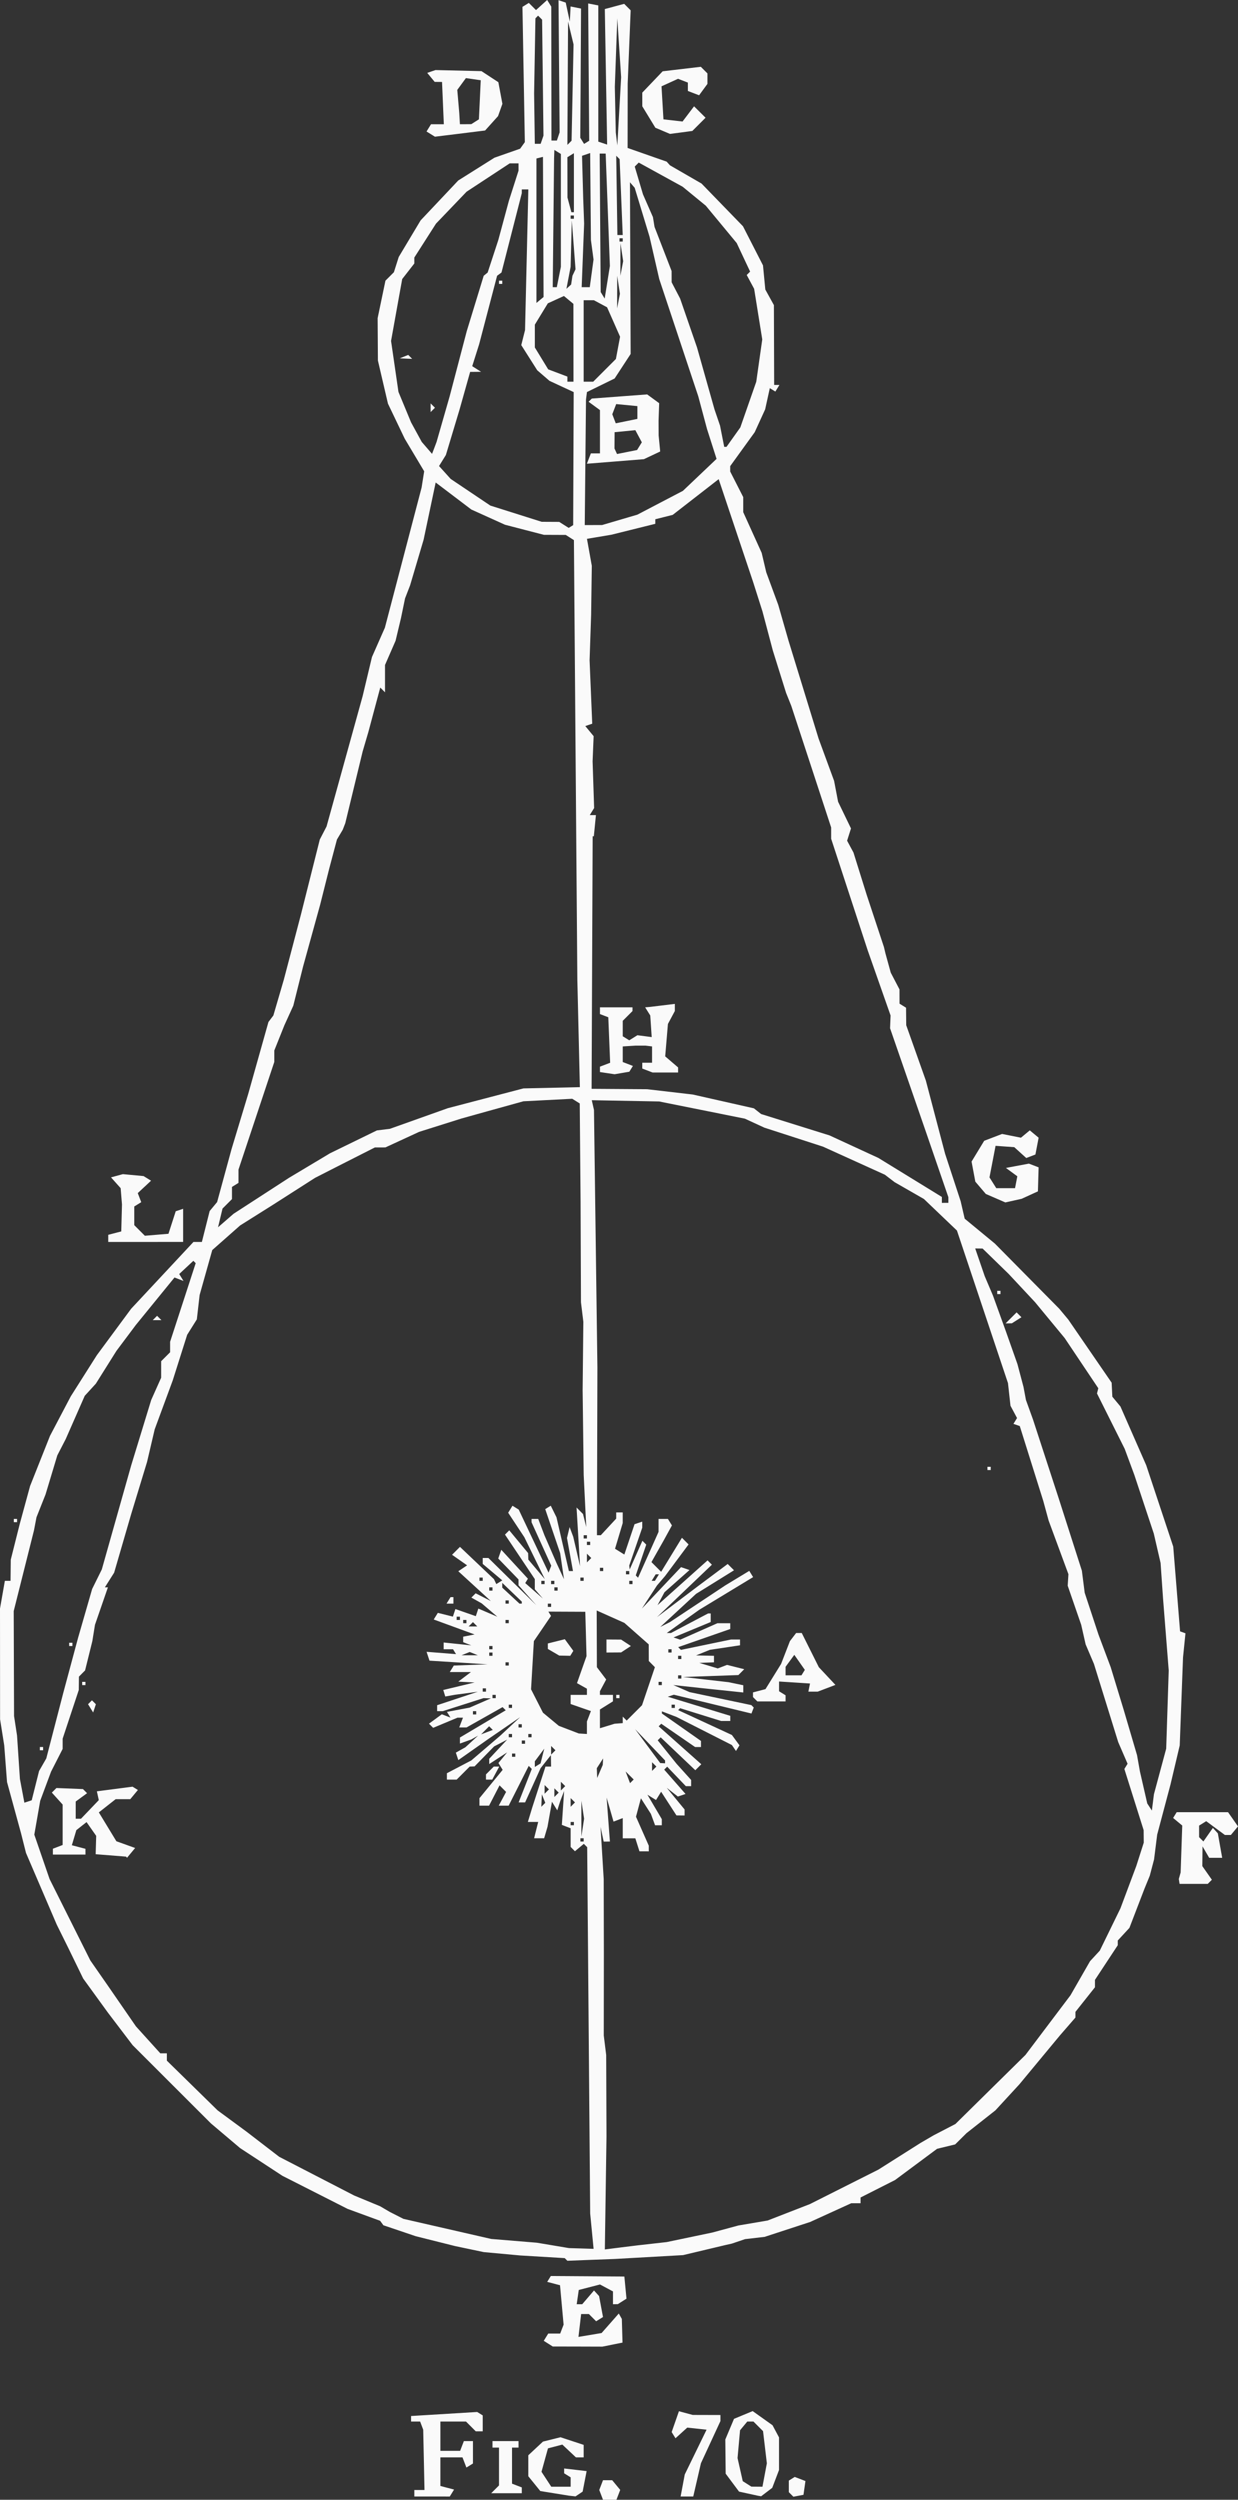 <?xml version="1.0" encoding="UTF-8" standalone="no"?>
<!-- Created with Inkscape (http://www.inkscape.org/) -->

<svg
   version="1.1"
   id="svg1"
   width="121.658"
   height="245.482"
   viewBox="0 0 121.658 245.482"
   xmlns="http://www.w3.org/2000/svg"
   xmlns:svg="http://www.w3.org/2000/svg">
  <rect x="0" y="0" width="121.658" height="245.482" fill="#333333" stroke="none"/>
  <defs
     id="defs1" />
  <g
     id="g1"
     transform="translate(-9.82,-6.981)">
    <g
       id="g2"
       transform="translate(1.577,-1.297)"
       style="fill:#fafafa;fill-opacity:1;stroke:none">
      <path
         style="fill:#fafafa;fill-opacity:1;stroke:none"
         d="m 68.16,253.76 h -0.66 l -0.184,-0.48 -0.184,-0.48 0.184,-0.48 0.184,-0.48 h 0.451 0.451 l 0.395,0.476 0.395,0.476 -0.186,0.484 -0.186,0.484 z m -17.459,-0.32 h -1.741 v -0.32 -0.32 h 0.499 0.499 l -0.063,-2.96 -0.063,-2.96 -0.151,-0.4 -0.151,-0.4 H 49.086 48.64 v -0.272 -0.272 l 3.248,-0.198 3.248,-0.198 0.272,0.168 0.272,0.168 v 0.781 0.781 h -0.343 -0.343 l -0.48,-0.48 -0.48,-0.48 h -1.257 -1.257 v 1.44 1.44 h 0.97 0.97 l 0.184,-0.48 0.184,-0.48 h 0.446 0.446 v 1.101 1.101 l -0.322,0.199 -0.322,0.199 -0.192,-0.5 L 53.692,249.6 h -1.086 -1.086 v 1.403 1.403 l 0.672,0.176 0.672,0.176 -0.211,0.342 -0.211,0.342 z m 13.779,-0.045 -0.32,-0.035 -1.411,-0.228 -1.411,-0.228 -0.589,-0.727 -0.589,-0.727 v -1.029 -1.029 l 0.72,-0.672 0.72,-0.672 0.863,-0.214 0.863,-0.214 1.137,0.375 1.137,0.375 v 0.615 0.615 h -0.379 -0.379 l -0.669,-0.629 -0.669,-0.629 -0.706,0.185 -0.706,0.185 -0.318,1.151 -0.318,1.151 0.48,0.733 0.48,0.733 h 0.953 0.953 v -0.461 -0.461 l -0.32,-0.198 -0.32,-0.198 v -0.237 -0.237 l 1.105,0.129 1.105,0.129 -0.196,1.007 -0.196,1.007 -0.35,0.235 -0.35,0.235 z m 11.269,0.045 h -0.621 l 0.203,-1.081 0.203,-1.081 1.072,-2.199 1.072,-2.199 -0.949,-0.103 -0.949,-0.102 -0.578,0.523 -0.578,0.523 -0.188,-0.304 -0.188,-0.304 0.357,-1.023 0.357,-1.023 0.679,0.182 0.679,0.182 1.36,0.004 1.36,0.004 v 0.298 0.298 l -0.958,2.07 -0.958,2.07 -0.377,1.632 -0.377,1.632 z m 7.131,-0.048 -0.16,-0.028 -0.926,-0.202 -0.926,-0.202 -0.657,-0.881 -0.657,-0.881 -0.017,-1.679 -0.017,-1.679 0.427,-1.013 0.427,-1.013 0.917,-0.38 0.917,-0.38 0.976,0.695 0.976,0.695 0.319,0.597 0.319,0.597 v 1.6 1.6 l -0.333,0.875 -0.333,0.875 -0.547,0.416 -0.547,0.416 z m -0.255,-0.917 0.545,0.005 0.216,-1.149 0.216,-1.149 -0.187,-1.58 -0.187,-1.58 -0.471,-0.471 -0.471,-0.471 h -0.304 -0.304 l -0.355,0.428 -0.355,0.428 -0.123,1.365 -0.123,1.365 0.256,1.134 0.256,1.134 0.423,0.268 0.423,0.268 z m 4.079,0.893 -0.496,0.094 -0.224,-0.224 -0.224,-0.224 v -0.568 -0.568 l 0.291,-0.18 0.291,-0.18 0.526,0.202 0.526,0.202 -0.097,0.676 -0.097,0.676 z M 58.016,253.12 h -1.504 l 0.384,-0.384 0.384,-0.384 v -1.856 -1.856 h -0.32 -0.32 V 248.32 248 h 1.28 1.28 v 0.32 0.32 h -0.32 -0.32 v 1.77 1.77 l 0.48,0.184 0.48,0.184 v 0.286 0.286 z m 6.984,-14.405 -2.44,-0.005 -0.441,-0.279 -0.441,-0.279 0.22,-0.356 0.22,-0.356 h 0.587 0.587 l 0.168,-0.437 0.168,-0.437 -0.176,-1.936 -0.176,-1.936 -0.63,-0.165 -0.63,-0.165 0.178,-0.288 0.178,-0.288 3.614,0.026 3.614,0.026 0.104,1.086 0.104,1.086 -0.424,0.269 -0.424,0.269 -0.24,0.005 -0.24,0.005 v -0.629 -0.629 l -0.637,-0.341 -0.637,-0.341 -1.043,0.269 -1.043,0.269 -0.102,0.701 -0.102,0.701 h 0.271 0.271 l 0.579,-0.676 0.579,-0.676 0.25,0.276 0.25,0.276 0.192,1.028 0.192,1.028 -0.337,0.209 -0.337,0.209 -0.356,-0.356 -0.356,-0.356 h -0.381 -0.381 l -0.131,1.123 -0.131,1.123 1.136,-0.19 1.136,-0.19 0.845,-0.958 0.845,-0.958 0.15,0.266 0.15,0.266 0.033,1.162 0.033,1.162 -0.989,0.198 -0.989,0.198 z m 1.319,-8.514 -2.321,0.09 -0.13,-0.13 -0.13,-0.13 -2.189,-0.131 -2.189,-0.131 -1.791,-0.165 -1.791,-0.165 -1.409,-0.296 -1.409,-0.296 -1.929,-0.483 -1.929,-0.483 -1.591,-0.538 -1.591,-0.538 -0.16,-0.219 -0.16,-0.219 -1.6,-0.586 -1.6,-0.586 -3.2,-1.622 -3.2,-1.622 -2.08,-1.362 -2.08,-1.362 -1.435,-1.213 -1.435,-1.213 -3.845,-3.84 -3.845,-3.84 -1.217,-1.6 -1.217,-1.6 -1.215,-1.674 -1.215,-1.674 -0.743,-1.526 -0.743,-1.526 -0.555,-1.12 -0.555,-1.12 -1.511,-3.52 -1.511,-3.52 -0.242,-0.96 -0.242,-0.96 -0.69,-2.522 -0.69,-2.522 -0.137,-1.798 -0.137,-1.798 -0.204,-1.28 -0.204,-1.28 -0.004,-5.44 -0.004,-5.44 0.239,-1.36 0.239,-1.36 h 0.279 0.279 l 0.011,-1.04 0.011,-1.04 0.443,-1.76 0.443,-1.76 0.506,-1.857 0.506,-1.857 0.979,-2.463 0.979,-2.463 1.02,-1.939 1.02,-1.939 1.28,-2.019 1.28,-2.019 1.687,-2.283 1.687,-2.283 3.062,-3.28 3.062,-3.28 h 0.413 0.413 l 0.382,-1.516 0.382,-1.516 0.367,-0.442 0.367,-0.442 0.709,-2.602 0.709,-2.602 0.822,-2.72 0.822,-2.72 0.991,-3.52 0.991,-3.52 0.242,-0.32 0.242,-0.32 0.514,-1.76 0.514,-1.76 0.841,-3.2 0.841,-3.2 0.926,-3.68 0.926,-3.68 0.332,-0.64 0.332,-0.64 1.773,-6.4 1.773,-6.4 0.458,-1.92 0.458,-1.92 0.635,-1.44 0.635,-1.44 1.804,-6.88 1.804,-6.88 0.127,-0.8 0.127,-0.8 -0.956,-1.6 -0.956,-1.6 -0.824,-1.721 -0.824,-1.721 -0.494,-2.119 -0.494,-2.119 -0.013,-2.08 -0.013,-2.08 0.384,-1.84 0.384,-1.84 0.415,-0.415 0.415,-0.415 0.237,-0.748 0.237,-0.748 1.076,-1.797 1.076,-1.797 1.849,-1.959 1.849,-1.959 1.78,-1.119 1.78,-1.119 1.26,-0.441 1.26,-0.441 0.232,-0.322 0.232,-0.322 -0.117,-6.643 -0.117,-6.643 0.313,-0.194 0.313,-0.194 0.352,0.352 0.352,0.352 0.549,-0.496 0.549,-0.496 0.202,0.327 0.202,0.327 0.008,6.574 0.008,6.574 h 0.267 0.267 l 0.135,-0.4 0.135,-0.4 -0.054,-6.491 -0.054,-6.491 0.353,0.118 0.353,0.118 0.202,0.934 0.202,0.934 0.038,-0.743 0.038,-0.743 0.513,0.103 0.513,0.103 -0.022,4 -0.022,4 -0.016,2.343 -0.016,2.343 0.187,0.302 0.187,0.302 0.252,-0.155 0.252,-0.155 -0.05,-6.741 -0.05,-6.741 0.497,0.096 0.497,0.096 v 6.688 6.688 l 0.434,0.145 0.434,0.145 -0.114,-6.655 -0.114,-6.655 0.952,-0.255 0.952,-0.255 0.318,0.318 0.318,0.318 -0.146,3.594 -0.146,3.594 -0.004,3.164 -0.004,3.164 1.92,0.672 1.92,0.672 0.16,0.179 0.16,0.179 1.553,0.897 1.553,0.897 2.036,2.097 2.036,2.097 0.983,1.92 0.983,1.92 0.114,1.187 0.114,1.187 0.422,0.764 0.422,0.764 0.013,3.92 0.013,3.92 0.259,6.5e-5 0.259,6.6e-5 -0.201,0.325 -0.201,0.325 -0.272,-0.168 -0.272,-0.168 -0.229,1.042 -0.229,1.042 -0.513,1.121 -0.513,1.121 -1.204,1.666 -1.204,1.666 v 0.266 0.266 l 0.64,1.255 0.64,1.255 v 0.739 0.739 l 0.907,2.001 0.907,2.001 0.224,0.952 0.224,0.952 0.59,1.6 0.59,1.6 0.505,1.76 0.505,1.76 1.475,4.8 1.475,4.8 0.764,2.08 0.764,2.08 0.196,1.026 0.196,1.026 0.634,1.311 0.634,1.311 -0.191,0.602 -0.191,0.602 0.312,0.58 L 92.114,92 l 0.65,2.08 0.65,2.08 0.847,2.56 0.847,2.56 0.076,0.32 0.076,0.32 0.259,0.939 0.259,0.939 0.429,0.821 0.429,0.821 0.002,0.701 0.002,0.701 0.32,0.198 0.32,0.198 0.009,0.861 0.009,0.861 0.965,2.72 0.965,2.72 0.945,3.59 0.945,3.59 0.764,2.33 0.764,2.33 0.198,0.858 0.198,0.858 1.483,1.222 1.483,1.222 3.164,3.2 3.164,3.2 0.443,0.531 0.443,0.531 2.131,3.1 2.131,3.1 0.034,0.689 0.034,0.689 0.398,0.48 0.398,0.48 1.267,2.884 1.267,2.884 1.327,3.996 1.327,3.996 0.336,4.16 0.336,4.16 0.265,0.096 0.265,0.096 -0.12,1.184 -0.12,1.184 -0.162,4.32 -0.162,4.32 -0.454,1.92 -0.454,1.92 -0.654,2.461 -0.654,2.461 -0.153,1.219 -0.153,1.219 -0.211,0.8 -0.211,0.8 -0.262,0.64 -0.262,0.64 -0.738,1.92 -0.738,1.92 -0.573,0.62 -0.573,0.62 v 0.232 0.232 l -1.12,1.701 -1.12,1.701 v 0.363 0.363 l -0.96,1.208 -0.96,1.208 v 0.279 0.279 l -0.762,0.877 -0.762,0.877 -1.991,2.4 -1.991,2.4 -1.179,1.28 -1.179,1.28 -1.421,1.12 -1.421,1.12 -0.557,0.552 -0.557,0.552 -0.888,0.215 -0.888,0.215 -2.064,1.533 -2.064,1.533 -1.696,0.858 -1.696,0.858 v 0.282 0.282 h -0.458 -0.458 l -2.022,0.921 -2.022,0.921 -2.233,0.73 -2.233,0.73 -0.963,0.112 -0.963,0.112 -0.644,0.218 -0.644,0.218 -0.32,0.072 -0.32,0.072 -2.08,0.494 -2.08,0.494 -3.36,0.189 -3.36,0.189 z m -0.951,-1.119 1.208,0.038 -0.168,-1.733 -0.168,-1.733 -0.147,-17.988 -0.147,-17.988 -0.165,-0.165 -0.165,-0.165 -0.437,0.363 -0.437,0.363 -0.211,-0.211 -0.211,-0.211 v -0.917 -0.917 l -0.432,-0.166 -0.432,-0.166 0.112,-1.664 0.112,-1.664 -0.185,0.48 -0.185,0.48 -0.152,0.471 -0.152,0.471 -0.261,-0.423 -0.261,-0.423 -0.219,1.232 -0.219,1.232 -0.165,0.56 -0.165,0.56 h -0.493 -0.493 l 0.201,-0.8 0.201,-0.8 h -0.508 -0.508 l 0.219,-0.72 0.219,-0.72 0.647,-2 0.647,-2 h 0.275 0.275 l -0.01,-0.56 -0.01,-0.56 -0.506,0.64 -0.506,0.64 -0.76,1.68 -0.76,1.68 H 59.529 59.209 l 0.647,-1.642 0.647,-1.642 -0.151,-0.151 -0.151,-0.151 -0.986,1.952 -0.986,1.952 h -0.487 -0.487 l 0.361,-0.674 0.361,-0.674 -0.322,-0.322 -0.322,-0.322 -0.515,0.997 -0.515,0.997 h -0.472 -0.472 v -0.367 -0.367 l 1.14,-1.391 1.14,-1.391 -0.208,-0.336 -0.208,-0.336 0.428,-0.522 0.428,-0.522 -0.88,0.573 -0.88,0.573 v -0.259 -0.259 l 0.88,-0.939 0.88,-0.939 -0.64,0.332 -0.64,0.332 -0.96,0.981 -0.96,0.981 -0.24,0.009 -0.24,0.009 -0.64,0.64 -0.64,0.64 h -0.48 -0.48 v -0.314 -0.313 l 1.2,-0.628 1.2,-0.628 1.426,-1.219 1.426,-1.219 0.974,-0.907 0.974,-0.907 -1.555,1.067 -1.555,1.067 -1.484,1.043 -1.484,1.043 -0.122,-0.367 -0.122,-0.367 0.47,-0.263 0.47,-0.263 0.626,-0.573 0.626,-0.573 -0.335,0.19 -0.335,0.19 -0.56,0.2 -0.56,0.2 v -0.296 -0.296 l 2.251,-1.337 2.251,-1.337 -0.156,-0.156 -0.156,-0.156 -1.77,0.999 -1.77,0.999 h -0.359 -0.359 l 0.184,-0.48 0.184,-0.48 h -0.271 -0.271 l -1.194,0.499 -1.194,0.499 -0.205,-0.205 -0.205,-0.205 0.63,-0.461 0.63,-0.461 0.426,0.163 0.426,0.163 -0.174,-0.281 -0.174,-0.281 1.113,-0.209 1.113,-0.209 1.044,-0.454 1.044,-0.454 -0.358,-0.013 -0.358,-0.013 -2.003,0.64 -2.003,0.64 h -0.278 -0.278 v -0.292 -0.292 l 2,-0.662 2,-0.662 -1.12,0.149 -1.12,0.149 -0.48,0.086 -0.48,0.086 -0.099,-0.32 -0.099,-0.32 1.539,-0.369 1.539,-0.369 -0.8,-0.041 -0.8,-0.041 0.621,-0.47 0.621,-0.47 h -1.04 -1.04 l 0.198,-0.32 0.198,-0.32 1.661,-0.06 1.661,-0.06 -2.855,-0.18 -2.855,-0.18 -0.144,-0.435 -0.144,-0.435 1.448,0.115 1.448,0.115 -0.148,-0.24 -0.148,-0.24 h -0.461 -0.461 v -0.332 -0.332 l 1.36,0.142 1.36,0.142 -0.4,-0.157 -0.4,-0.157 v -0.27 -0.27 l 0.56,-0.11 0.56,-0.11 -2.007,-0.734 -2.007,-0.734 0.202,-0.326 0.202,-0.326 0.739,0.185 0.739,0.185 0.124,-0.372 0.124,-0.372 1.003,0.35 1.003,0.35 0.124,-0.373 0.124,-0.373 0.935,0.401 0.935,0.401 -0.771,-0.658 -0.771,-0.658 -0.506,-0.283 -0.506,-0.283 0.21,-0.21 0.21,-0.21 0.747,0.381 0.747,0.381 -1.6,-1.464 -1.6,-1.464 0.433,-0.29 0.433,-0.29 -0.74,-0.518 -0.74,-0.518 0.389,-0.389 0.389,-0.389 1.671,1.586 1.671,1.586 0.114,0.242 0.114,0.242 0.294,-0.182 0.294,-0.182 -0.961,-0.809 -0.961,-0.809 v -0.292 -0.292 h 0.278 0.278 l 2.356,2.32 2.356,2.32 -0.875,-0.978 -0.875,-0.978 v -0.287 -0.287 l -0.996,-1.028 -0.996,-1.028 0.149,-0.428 0.149,-0.428 1.309,1.42 1.309,1.42 -0.132,0.214 -0.132,0.214 0.87,0.762 0.87,0.762 -0.4,-0.459 -0.4,-0.459 v -0.499 -0.499 l -1.465,-2.184 -1.465,-2.184 0.21,-0.21 0.21,-0.21 0.927,1.118 0.927,1.118 0.01,0.32 0.01,0.32 0.811,0.96 0.811,0.96 -1.006,-2.058 -1.006,-2.058 -0.796,-1.203 -0.796,-1.203 0.212,-0.344 0.212,-0.344 0.307,0.19 0.307,0.19 1.466,3.096 1.466,3.096 0.132,-0.341 0.132,-0.341 -0.967,-2.132 -0.967,-2.132 V 157.607 157.44 h 0.328 0.328 l 0.305,0.801 0.305,0.801 0.591,1.359 0.591,1.359 0.37,0.8 0.37,0.8 -0.188,-1.28 -0.188,-1.28 -0.734,-2.161 -0.734,-2.161 0.272,-0.168 0.272,-0.168 0.281,0.569 0.281,0.569 0.61,2.64 0.61,2.64 h 0.201 0.201 l -0.295,-1.624 -0.295,-1.624 0.129,-0.536 0.129,-0.536 0.179,0.48 0.179,0.48 0.335,1.44 0.335,1.44 -0.173,-2.88 -0.173,-2.88 0.318,0.32 0.318,0.32 0.159,0.64 0.159,0.64 -0.126,-2.56 -0.126,-2.56 -0.052,-4.16 -0.052,-4.16 0.035,-3.36 0.035,-3.36 -0.117,-0.96 -0.117,-0.96 -0.019,-4.96 -0.019,-4.96 -0.041,-4.8 -0.041,-4.8 -0.369,-0.23 -0.369,-0.23 -2.4,0.124 -2.4,0.124 -1.76,0.488 -1.76,0.488 -1.28,0.357 -1.28,0.357 -2.08,0.655 -2.08,0.655 -1.66,0.765 -1.66,0.765 H 45.602 45.084 l -1.822,0.924 -1.822,0.924 -1.12,0.571 -1.12,0.571 -2.08,1.33 -2.08,1.33 -1.6,1.006 -1.6,1.006 -1.369,1.209 -1.369,1.209 -0.621,2.207 -0.621,2.207 -0.137,1.196 -0.137,1.196 -0.475,0.757 -0.475,0.757 -0.709,2.24 -0.709,2.24 -0.886,2.4 -0.886,2.4 -0.375,1.6 -0.375,1.6 -0.78,2.56 -0.78,2.56 -0.838,2.88 -0.838,2.88 -0.456,0.72 -0.456,0.72 h 0.15 0.15 l -0.636,1.84 -0.636,1.84 -0.129,0.8 -0.129,0.8 -0.357,1.44 -0.357,1.44 -0.302,0.304 L 16,172.928 l -0.008,0.656 -0.008,0.656 -0.792,2.389 -0.792,2.389 v 0.504 0.504 l -0.57,1.117 -0.57,1.117 -0.533,1.43 -0.533,1.43 -0.29,1.662 -0.29,1.662 0.75,2.178 0.75,2.178 2.003,4 2.003,4 0.891,1.28 0.891,1.28 1.349,1.955 1.349,1.955 1.199,1.325 1.199,1.325 h 0.321 0.321 v 0.359 0.359 l 2.493,2.441 2.493,2.441 1.427,1.05 1.427,1.05 1.6,1.23 1.6,1.23 3.68,1.899 3.68,1.899 1.28,0.53 1.28,0.53 0.48,0.281 0.48,0.281 0.663,0.337 0.663,0.337 4.314,0.987 4.314,0.987 2.246,0.185 2.246,0.185 1.576,0.264 1.576,0.264 z m -44.687,-38.42 -0.041,-0.058 -1.498,-0.119 -1.498,-0.119 0.026,-0.901 0.026,-0.901 -0.474,-0.676 -0.474,-0.676 -0.501,0.395 -0.501,0.395 -0.221,0.742 -0.221,0.742 0.669,0.175 0.669,0.175 v 0.283 V 190.4 H 15.04 13.44 v -0.286 -0.286 l 0.48,-0.184 0.48,-0.184 v -1.985 -1.985 l -0.531,-0.587 -0.531,-0.587 0.225,-0.225 0.225,-0.225 1.304,0.052 1.304,0.052 0.202,0.202 0.202,0.202 -0.559,0.409 -0.559,0.409 v 0.845 0.845 h 0.26 0.26 l 0.875,-0.914 0.875,-0.914 -0.095,-0.432 -0.095,-0.432 1.753,-0.228 1.753,-0.228 0.263,0.162 0.263,0.162 -0.375,0.452 -0.375,0.452 H 20.324 19.606 l -0.825,0.649 -0.825,0.649 0.862,1.417 0.862,1.417 0.921,0.331 0.921,0.331 -0.4,0.482 -0.4,0.482 z M 56.309,183.04 h -0.309 v -0.256 -0.256 l 0.384,-0.384 0.384,-0.384 h 0.267 0.267 l -0.343,0.64 -0.343,0.64 z m -38.777,-6.996 -0.135,0.404 -0.251,-0.406 -0.251,-0.406 0.192,-0.192 0.192,-0.192 0.193,0.193 0.193,0.193 z M 16.48,173.76 H 16.32 v -0.16 -0.16 h 0.16 0.16 v 0.16 0.16 z m 35.981,-8 h -0.339 l 0.198,-0.32 0.198,-0.32 h 0.141 0.141 v 0.32 0.32 z m 16.819,63.216 1.6,-0.197 1.44,-0.162 1.44,-0.162 2.24,-0.468 2.24,-0.468 1.28,-0.346 1.28,-0.346 1.44,-0.245 1.44,-0.245 2.08,-0.808 2.08,-0.808 3.36,-1.69 3.36,-1.69 2.072,-1.311 2.072,-1.311 0.648,-0.377 0.648,-0.377 1.065,-0.552 1.065,-0.552 3.442,-3.391 3.442,-3.391 2.213,-2.931 2.213,-2.931 0.96,-1.671 0.96,-1.671 0.48,-0.52 0.48,-0.52 1.015,-2.078 1.015,-2.078 0.779,-2.08 0.779,-2.08 0.366,-1.143 0.366,-1.143 -0.006,-0.617 -0.006,-0.617 -0.947,-3.002 -0.947,-3.002 0.158,-0.256 0.158,-0.256 -0.46,-1.062 -0.46,-1.062 -1.192,-3.84 -1.192,-3.84 -0.409,-0.96 -0.409,-0.96 -0.217,-0.96 -0.217,-0.96 -0.664,-1.92 -0.664,-1.92 0.036,-0.565 0.036,-0.565 -0.973,-2.635 -0.973,-2.635 -0.262,-0.96 -0.262,-0.96 -1.156,-3.68 -1.156,-3.68 -0.311,-0.107 -0.311,-0.107 0.177,-0.286 0.177,-0.286 -0.322,-0.602 -0.322,-0.602 -0.123,-1.113 -0.123,-1.113 -2.508,-7.491 -2.508,-7.491 -1.622,-1.549 -1.622,-1.549 -1.44,-0.826 -1.44,-0.826 -0.48,-0.367 -0.48,-0.367 -3.04,-1.378 -3.04,-1.378 -2.88,-0.932 -2.88,-0.932 -0.96,-0.442 -0.96,-0.442 -4.208,-0.844 -4.208,-0.844 -3.312,-0.062 -3.312,-0.062 0.108,0.48 0.108,0.48 0.168,12.64 0.168,12.64 -0.022,8.24 -0.022,8.24 h 0.189 0.189 l 0.757,-0.816 0.757,-0.816 V 157.104 156.8 h 0.32 0.32 v 0.523 0.523 l -0.378,1.262 -0.378,1.262 0.458,0.284 0.458,0.284 0.501,-1.49 0.501,-1.49 0.379,-0.126 0.379,-0.126 v 0.297 0.297 l -0.64,1.86 -0.64,1.86 0.023,0.19 0.023,0.19 0.624,-1.407 0.624,-1.407 0.189,0.189 0.189,0.189 -0.515,1.512 -0.515,1.512 0.113,0.113 0.113,0.113 1.006,-2.25 1.006,-2.25 V 158.077 157.44 h 0.461 0.461 l 0.197,0.319 0.197,0.319 -0.418,0.761 -0.418,0.761 -0.589,1.04 -0.589,1.04 0.477,0.477 0.477,0.477 0.512,-0.837 0.512,-0.837 0.51,-0.834 0.51,-0.834 0.326,0.326 0.326,0.326 -1.151,1.548 -1.151,1.548 -0.402,0.469 -0.402,0.469 -0.739,1.131 -0.739,1.131 1.922,-2.032 1.922,-2.032 0.415,0.142 0.415,0.142 -1.229,1.09 -1.229,1.09 -0.342,0.635 -0.342,0.635 2.459,-2.2 2.459,-2.2 0.213,0.213 0.213,0.213 -2.7,2.576 -2.7,2.576 2.043,-1.543 2.043,-1.543 1.433,-1.069 1.433,-1.069 0.31,0.31 0.31,0.31 -1.865,1.157 -1.865,1.157 -1.76,1.628 -1.76,1.628 0.48,-0.243 0.48,-0.243 2.72,-1.802 2.72,-1.802 1.175,-0.711 1.175,-0.711 0.189,0.306 0.189,0.306 -2.644,1.602 -2.644,1.602 -1.599,1.142 -1.599,1.142 h 0.206 0.206 l 1.825,-0.96 1.825,-0.96 h 0.128 0.128 v 0.421 0.421 l -1.826,0.757 -1.826,0.757 0.329,0.11 0.329,0.11 1.826,-0.808 1.826,-0.808 h 0.631 0.631 v 0.284 0.284 l -2.558,0.891 -2.558,0.891 0.134,0.134 0.134,0.134 2.459,-0.509 2.459,-0.509 h 0.446 0.446 v 0.284 0.284 l -1.482,0.222 -1.482,0.222 -0.678,0.274 -0.678,0.274 0.88,0.02 0.88,0.02 v 0.32 0.32 l -0.72,0.028 -0.72,0.028 0.907,0.272 0.907,0.272 0.454,-0.174 0.454,-0.174 0.846,0.212 0.846,0.212 -0.288,0.288 -0.288,0.288 -2.718,0.094 -2.718,0.094 2.24,0.256 2.24,0.256 0.72,0.15 0.72,0.15 v 0.355 0.355 l -2,-0.21 -2,-0.21 -1.44,-0.156 -1.44,-0.156 0.8,0.348 0.8,0.348 3.034,0.637 3.034,0.638 0.119,0.119 0.119,0.119 -0.113,0.294 -0.113,0.294 -3.813,-0.923 -3.813,-0.923 -0.298,0.099 -0.298,0.099 3.071,0.938 3.071,0.938 v 0.252 0.252 h -0.451 -0.451 l -2.015,-0.627 -2.015,-0.627 -0.095,0.095 -0.095,0.095 2.641,1.221 2.641,1.221 0.372,0.507 0.372,0.507 -0.172,0.278 -0.172,0.278 -0.2,-0.291 -0.2,-0.291 -2.72,-1.38 -2.72,-1.38 -0.72,-0.275 -0.72,-0.275 v 0.106 0.106 l 1.92,1.347 1.92,1.347 v 0.3 0.3 H 76.836 76.552 l -1.664,-1.145 -1.664,-1.145 -0.127,0.127 -0.127,0.127 2.095,1.862 2.095,1.862 -0.294,0.294 -0.294,0.294 -1.702,-1.615 -1.702,-1.615 -0.146,0.146 -0.146,0.146 0.922,1.147 0.922,1.147 0.72,0.799 0.72,0.799 v 0.305 0.305 h -0.26 -0.26 l -0.917,-0.957 -0.917,-0.957 -0.146,0.146 -0.146,0.146 1.049,1.195 1.049,1.195 -0.378,0.126 -0.378,0.126 -0.546,-0.43 -0.546,-0.43 0.877,1.065 0.877,1.065 v 0.295 0.295 l -0.4,-0.004 -0.4,-0.004 -0.753,-1.162 -0.753,-1.162 -0.251,0.407 -0.251,0.407 -0.423,-0.261 -0.423,-0.261 0.707,1.199 0.707,1.199 v 0.302 0.302 h -0.33 -0.33 l -0.206,-0.56 -0.206,-0.56 -0.49,-0.765 -0.49,-0.765 -0.242,0.905 -0.242,0.905 0.628,1.421 0.628,1.421 v 0.279 0.279 H 71.542 71.083 l -0.203,-0.64 -0.203,-0.64 h -0.618 -0.618 v -0.994 -0.994 l -0.453,0.174 -0.453,0.174 -0.34,-1.18 -0.34,-1.18 0.162,2.16 0.162,2.16 H 67.871 67.565 l -0.153,-0.72 -0.153,-0.72 0.155,2.56 0.155,2.56 0.008,3.68 0.008,3.68 -0.005,4 -0.005,4 0.119,0.96 0.119,0.96 0.015,4 0.015,4 -0.081,5.547 -0.081,5.547 z M 84.053,175.36 h -1.387 l -0.213,-0.213 -0.213,-0.213 v -0.229 -0.229 l 0.613,-0.16 0.613,-0.16 0.767,-1.237 0.767,-1.237 0.434,-1.12 0.434,-1.12 0.306,-0.4 0.306,-0.4 h 0.275 0.275 l 0.84,1.68 0.84,1.68 0.815,0.869 0.815,0.869 -0.87,0.331 -0.87,0.331 h -0.459 -0.459 l 0.08,-0.4 0.08,-0.4 -1.52,-0.098 -1.52,-0.098 v 0.479 0.479 l 0.32,0.198 0.32,0.198 v 0.301 0.301 z m 2.168,-2.56 h 0.781 l 0.166,-0.268 0.166,-0.268 -0.517,-0.738 -0.517,-0.738 -0.429,0.587 -0.429,0.587 V 172.381 172.8 Z M 105.44,152.64 h -0.16 v -0.16 -0.16 h 0.16 0.16 v 0.16 0.16 z m -40,36.48 h 0.16 v -0.16 -0.16 h -0.16 -0.16 v 0.16 0.16 z m 0.069,-1.36 0.133,-0.88 -0.133,-0.88 -0.133,-0.88 v 1.76 1.76 z m -1.029,-0.24 h 0.16 v -0.16 -0.16 h -0.16 -0.16 v 0.16 0.16 z m 57.059,-2.24 0.1,-0.8 0.603,-2.24 0.603,-2.24 0.124,-3.84 0.124,-3.84 -0.278,-3.52 -0.278,-3.52 -0.122,-1.76 -0.122,-1.76 -0.333,-1.44 -0.333,-1.44 -0.956,-2.88 -0.956,-2.88 -0.474,-1.28 -0.474,-1.28 -1.361,-2.72 -1.361,-2.72 0.064,-0.256 0.064,-0.256 -1.652,-2.464 -1.652,-2.464 -1.454,-1.76 -1.454,-1.76 -1.299,-1.39 -1.299,-1.39 -1.28,-1.246 -1.28,-1.246 -0.363,-0.004 -0.363,-0.004 0.467,1.36 0.467,1.36 0.408,0.96 0.408,0.96 0.636,1.76 0.636,1.76 0.565,1.6 0.565,1.6 0.297,1.12 0.297,1.12 0.12,0.64 0.12,0.64 0.347,0.96 0.347,0.96 1.253,3.84 1.253,3.84 1.149,3.585 1.149,3.585 0.138,1.081 0.138,1.081 0.678,2.054 0.678,2.054 0.6,1.6 0.6,1.6 0.634,2.08 0.634,2.08 0.66,2.24 0.66,2.24 0.142,0.8 0.142,0.8 0.36,1.571 0.36,1.571 0.227,0.349 0.227,0.349 z m -14.168,-47.045 -0.309,0.005 0.541,-0.541 0.541,-0.541 0.238,0.238 0.238,0.238 -0.471,0.298 -0.471,0.298 z M 106.4,135.36 h -0.16 v -0.16 -0.16 h 0.16 0.16 v 0.16 0.16 z m -44.767,50.153 0.193,-0.193 -0.168,-0.42 -0.168,-0.42 -0.025,0.613 -0.025,0.613 z m 2.9,-0.02 0.213,-0.213 -0.213,-0.213 -0.213,-0.213 v 0.427 0.427 z m -53.535,-0.304 0.362,-0.119 0.361,-1.437 0.361,-1.437 0.355,-0.618 0.355,-0.618 0.83,-3.2 0.83,-3.2 0.731,-2.72 0.731,-2.72 0.692,-2.4 0.692,-2.4 0.475,-0.96 0.475,-0.96 1.447,-5.12 1.447,-5.12 0.98,-3.2 0.98,-3.2 0.489,-1.093 0.489,-1.093 v -0.81 -0.81 l 0.44,-0.44 0.44,-0.44 v -0.515 -0.515 l 0.633,-1.943 0.633,-1.943 0.624,-1.917 0.624,-1.917 -0.115,-0.115 -0.115,-0.115 -0.695,0.648 -0.695,0.648 0.211,0.341 0.211,0.341 -0.442,-0.17 -0.442,-0.17 -1.902,2.333 -1.902,2.333 -0.952,1.271 -0.952,1.271 -1.011,1.609 -1.011,1.609 -0.546,0.597 -0.546,0.597 -0.934,2.123 -0.934,2.123 -0.413,0.8 -0.413,0.8 -0.579,1.92 -0.579,1.92 -0.445,1.12 -0.445,1.12 -0.122,0.64 -0.122,0.64 -0.996,3.966 -0.997,3.966 0.017,5.154 0.017,5.154 0.147,0.96 0.147,0.96 0.141,2.129 0.141,2.129 0.219,1.165 0.219,1.165 z M 12.32,180.16 H 12.16 V 180 179.84 h 0.16 0.16 v 0.16 0.16 z m 2.88,-10.24 h -0.16 v -0.16 -0.16 h 0.16 0.16 v 0.16 0.16 z m 8.48,-32 h -0.427 l 0.213,-0.213 0.213,-0.213 0.213,0.213 0.213,0.213 z m 39.253,46.613 0.213,-0.213 -0.213,-0.213 -0.213,-0.213 v 0.427 0.427 z m -0.96,-0.32 L 62.187,184 61.973,183.787 61.76,183.573 V 184 v 0.427 z m 1.6,-0.32 0.213,-0.213 -0.213,-0.213 -0.213,-0.213 v 0.427 0.427 z m 6.765,-0.685 0.179,-0.179 -0.398,-0.395 -0.398,-0.395 0.218,0.574 0.218,0.574 z m -3.138,-0.968 0.275,-0.64 0.018,-0.32 0.018,-0.32 -0.31,0.48 -0.31,0.48 0.018,0.48 0.018,0.48 z m 5.333,-0.267 0.213,-0.213 -0.213,-0.213 -0.213,-0.213 v 0.427 0.427 z m -11.452,-0.349 0.281,-0.174 0.183,-0.725 0.183,-0.725 -0.464,0.621 -0.464,0.621 v 0.278 0.278 z m 12.279,-0.198 0.24,0.014 v -0.14 -0.14 l -1.474,-1.54 -1.474,-1.54 1.234,1.666 1.234,1.666 z m -14.64,-0.626 h 0.16 v -0.16 -0.16 h -0.16 -0.16 v 0.16 0.16 z m 3.893,-0.427 0.213,-0.213 -0.213,-0.213 -0.213,-0.213 v 0.427 0.427 z M 59.68,179.52 h 0.16 v -0.16 -0.16 h -0.16 -0.16 v 0.16 0.16 z m -1.28,-0.64 h 0.16 v -0.16 -0.16 h -0.16 -0.16 v 0.16 0.16 z m 1.92,0 h 0.16 v -0.16 -0.16 h -0.16 -0.16 v 0.16 0.16 z m -4.226,-0.501 0.574,-0.218 -0.179,-0.179 -0.179,-0.179 -0.395,0.398 -0.395,0.398 z m 9.426,0.156 0.4,0.024 v -0.614 -0.614 l 0.196,-0.51 0.196,-0.51 -0.996,-0.347 -0.996,-0.347 V 175.169 174.72 h 0.8 0.8 v -0.304 -0.304 l -0.488,-0.273 -0.488,-0.273 0.468,-1.326 0.468,-1.326 -0.06,-2.177 -0.06,-2.177 -1.815,-0.009 -1.815,-0.009 0.131,0.211 0.131,0.211 -0.843,1.238 -0.843,1.238 -0.138,2.366 -0.138,2.366 0.585,1.148 0.585,1.148 0.778,0.645 0.778,0.645 0.982,0.376 0.982,0.376 z m -1.779,-7.665 -0.541,-0.01 -0.56,-0.326 -0.56,-0.326 v -0.269 -0.269 l 0.834,-0.209 0.834,-0.209 0.418,0.571 0.418,0.571 -0.151,0.244 -0.151,0.244 z M 59.36,177.92 h 0.16 v -0.16 -0.16 h -0.16 -0.16 v 0.16 0.16 z m 8.56,-0.146 0.72,-0.221 0.4,-0.03 0.4,-0.03 v -0.32 -0.32 l 0.194,0.194 0.194,0.194 0.753,-0.753 0.753,-0.753 0.633,-1.868 L 72.599,172 l -0.3,-0.304 -0.3,-0.304 -0.003,-0.816 -0.003,-0.816 -1.197,-1.056 -1.197,-1.056 -1.36,-0.608 -1.36,-0.608 0.01,2.784 0.01,2.784 0.457,0.604 0.457,0.604 -0.308,0.575 -0.308,0.575 v 0.181 0.181 h 0.64 0.64 v 0.317 0.317 l -0.64,0.4 -0.64,0.4 v 0.92 0.92 z m 1.04,-2.734 h -0.16 v -0.16 -0.16 h 0.16 0.16 v 0.16 0.16 z m -0.4,-4.485 -0.72,0.005 v -0.64 -0.64 l 0.72,0.005 0.72,0.005 0.48,0.315 0.48,0.315 -0.48,0.315 -0.48,0.315 z m -13.68,6.085 h 0.16 v -0.16 -0.16 h -0.16 -0.16 v 0.16 0.16 z m 3.52,-0.64 h 0.16 v -0.16 -0.16 h -0.16 -0.16 v 0.16 0.16 z m 16,0 h 0.16 v -0.16 -0.16 h -0.16 -0.16 v 0.16 0.16 z m -17.6,-0.96 h 0.16 v -0.16 -0.16 h -0.16 -0.16 v 0.16 0.16 z m -0.96,-0.64 h 0.16 v -0.16 -0.16 h -0.16 -0.16 v 0.16 0.16 z m 17.28,-0.64 h 0.16 v -0.16 -0.16 h -0.16 -0.16 v 0.16 0.16 z m 1.92,-0.64 h 0.16 v -0.16 -0.16 h -0.16 -0.16 v 0.16 0.16 z m -16.96,-1.28 h 0.16 v -0.16 -0.16 h -0.16 -0.16 v 0.16 0.16 z m 16.96,-0.64 h 0.16 v -0.16 -0.16 h -0.16 -0.16 v 0.16 0.16 z m -20.64,-0.371 h 0.8 l -0.4,-0.161 -0.4,-0.161 -0.4,0.161 -0.4,0.161 z m 2.08,0.051 h 0.16 v -0.16 -0.16 h -0.16 -0.16 v 0.16 0.16 z m 17.6,-0.32 h 0.16 v -0.16 -0.16 h -0.16 -0.16 v 0.16 0.16 z m -17.6,-0.32 h 0.16 v -0.16 -0.16 h -0.16 -0.16 v 0.16 0.16 z m -1.76,-2.24 h 0.427 l -0.213,-0.213 -0.213,-0.213 -0.213,0.213 L 54.293,168 Z m -0.8,-0.32 h 0.16 v -0.16 -0.16 h -0.16 -0.16 v 0.16 0.16 z m 4.16,0 h 0.16 v -0.16 -0.16 h -0.16 -0.16 v 0.16 0.16 z m -4.8,-0.32 h 0.16 v -0.16 -0.16 h -0.16 -0.16 v 0.16 0.16 z m 8.96,-1.28 h 0.16 v -0.16 -0.16 h -0.16 -0.16 v 0.16 0.16 z m -4.16,-0.32 h 0.16 v -0.16 -0.16 h -0.16 -0.16 v 0.16 0.16 z m 1.327,0 h 0.113 v -0.1 -0.1 l -0.96,-0.92 -0.96,-0.92 v 0.235 0.235 l 0.847,0.785 0.847,0.785 z m -2.927,-1.28 h 0.16 v -0.16 -0.16 h -0.16 -0.16 v 0.16 0.16 z m 6.4,0 h 0.16 v -0.16 -0.16 h -0.16 -0.16 v 0.16 0.16 z m -1.28,-0.64 h 0.16 v -0.16 -0.16 h -0.16 -0.16 v 0.16 0.16 z m 0.96,0 h 0.16 v -0.16 -0.16 h -0.16 -0.16 v 0.16 0.16 z m 7.68,0 h 0.16 v -0.16 -0.16 h -0.16 -0.16 v 0.16 0.16 z m -14.72,-0.32 h 0.16 v -0.16 -0.16 h -0.16 -0.16 v 0.16 0.16 z m 9.92,0 h 0.16 v -0.16 -0.16 h -0.16 -0.16 v 0.16 0.16 z m 7.002,0 h 0.16 l 0.198,-0.32 0.198,-0.32 h -0.16 -0.16 l -0.198,0.32 -0.198,0.32 z m -2.522,-0.64 h 0.16 v -0.16 -0.16 h -0.16 -0.16 v 0.16 0.16 z m -2.56,-0.32 h 0.16 v -0.16 -0.16 h -0.16 -0.16 v 0.16 0.16 z m -1.227,-1.067 0.213,-0.213 -0.213,-0.213 -0.213,-0.213 v 0.427 0.427 z M 66.08,160 h 0.16 v -0.16 -0.16 h -0.16 -0.16 v 0.16 0.16 z m -0.32,-0.64 h 0.16 v -0.16 -0.16 h -0.16 -0.16 v 0.16 0.16 z m -35.325,-31.225 0.765,-0.665 2.72,-1.762 2.72,-1.762 2.021,-1.209 2.021,-1.209 2.299,-1.12 2.299,-1.12 0.64,-0.079 0.64,-0.079 2.849,-1.014 2.849,-1.014 3.711,-0.97 3.711,-0.97 2.773,-0.062 2.773,-0.062 -0.124,-5.28 -0.124,-5.28 L 64.81,82.899 64.642,61.319 64.241,61.064 63.84,60.81 62.766,60.805 61.692,60.8 59.78,60.305 57.868,59.809 56.214,59.062 54.56,58.314 52.809,56.987 51.057,55.66 50.464,58.47 49.871,61.28 l -0.664,2.24 -0.664,2.24 -0.248,0.64 -0.248,0.64 -0.198,0.96 -0.198,0.96 -0.267,1.12 -0.267,1.12 -0.519,1.19 -0.519,1.19 v 1.344 1.344 L 45.846,76.032 45.611,75.798 45.027,77.979 44.443,80.16 l -0.282,0.96 -0.282,0.96 -0.853,3.52 -0.853,3.52 -0.124,0.32 -0.124,0.32 -0.285,0.48 -0.285,0.48 -0.382,1.44 -0.382,1.44 -0.443,1.76 -0.443,1.76 -0.84,3.04 -0.84,3.04 -0.48,1.92 -0.48,1.92 -0.437,0.96 -0.437,0.96 -0.496,1.239 -0.496,1.239 v 0.562 0.562 l -1.76,5.286 -1.76,5.286 v 0.654 0.654 l -0.32,0.198 -0.32,0.198 v 0.598 0.598 l -0.464,0.464 -0.464,0.464 -0.221,0.919 L 29.67,128.8 Z M 101.12,126.4 h 0.32 v -0.277 -0.277 l -1.088,-3.163 -1.088,-3.163 -1.777,-5.132 -1.777,-5.132 0.025,-0.628 L 95.76,108 94.635,104.8 93.51,101.6 91.715,96.123 89.92,90.645 V 90.09 89.536 L 87.962,83.568 86.004,77.6 85.748,76.96 85.491,76.32 84.84,74.24 84.189,72.16 83.68,70.24 l -0.51,-1.92 -0.458,-1.44 -0.458,-1.44 -1.694,-5.054 -1.694,-5.054 -2.258,1.754 -2.258,1.754 -0.855,0.215 -0.855,0.215 v 0.224 0.224 l -2.16,0.536 -2.16,0.536 -1.198,0.201 -1.198,0.201 0.238,1.325 0.238,1.325 -0.033,2.4 -0.033,2.4 -0.076,2.24 -0.076,2.24 0.13,3.113 0.13,3.113 -0.341,0.115 -0.341,0.115 0.41,0.497 0.41,0.497 -0.051,1.235 -0.051,1.235 0.075,2.294 0.075,2.294 -0.214,0.346 -0.214,0.346 h 0.302 0.302 l -0.102,1.04 -0.102,1.04 h -0.058 -0.058 l -0.052,12.4 -0.052,12.4 2.73,0.02 2.73,0.02 2.24,0.26 2.24,0.26 3.004,0.678 3.004,0.678 0.356,0.281 0.356,0.281 3.36,1.049 3.36,1.049 2.4,1.106 2.4,1.106 3.12,1.916 3.12,1.916 v 0.291 0.291 z m -31.755,-12.752 -0.725,0.124 -0.72,-0.108 -0.72,-0.108 v -0.264 -0.264 l 0.501,-0.192 0.501,-0.192 -0.091,-2.234 -0.091,-2.234 -0.41,-0.157 -0.41,-0.157 V 107.53 107.2 h 1.6 1.6 v 0.183 0.183 l -0.48,0.48 -0.48,0.48 v 0.758 0.758 l 0.32,0.198 0.32,0.198 0.4,-0.249 0.4,-0.249 0.703,0.091 0.703,0.091 -0.071,-1.061 -0.071,-1.061 -0.251,-0.4 -0.251,-0.4 0.259,-0.023 0.259,-0.023 1.2,-0.146 1.2,-0.146 v 0.35 0.35 l -0.34,0.635 -0.34,0.635 -0.134,1.592 -0.134,1.592 0.634,0.543 0.634,0.543 v 0.249 0.249 h -1.254 -1.254 l -0.506,-0.194 -0.506,-0.194 V 112.926 112.64 h 0.48 0.48 v -0.8 -0.8 l -0.32,-0.04 -0.32,-0.04 h -0.48 -0.48 l -0.64,0.04 -0.64,0.04 v 0.766 0.766 l 0.5,0.192 0.5,0.192 -0.176,0.284 -0.176,0.284 z m -5.016,-53.666 0.22,-0.136 0.025,-6.532 0.025,-6.532 L 63.43,46.231 62.24,45.678 61.638,45.159 61.037,44.64 60.253,43.405 59.468,42.17 59.654,41.431 59.839,40.692 60.001,33.786 60.162,26.88 h -0.321 -0.321 v 0.186 0.186 l -0.998,3.894 -0.998,3.894 -0.216,0.16 -0.216,0.16 -0.881,3.36 -0.881,3.36 -0.341,1.079 -0.341,1.079 0.435,0.276 0.435,0.276 -0.537,0.005 -0.537,0.005 -0.518,1.84 -0.518,1.84 -0.674,2.24 -0.674,2.24 -0.336,0.542 -0.336,0.542 0.573,0.634 0.573,0.634 1.948,1.308 1.948,1.308 2.521,0.796 2.521,0.796 0.863,0.005 0.863,0.005 0.465,0.294 0.465,0.294 z M 57.44,36.16 h -0.16 V 36 35.84 h 0.16 0.16 V 36 36.16 Z m 9.114,23.68 h 0.85 l 1.738,-0.511 1.738,-0.511 2.237,-1.169 L 75.354,56.48 77.007,54.91 78.659,53.341 78.189,51.87 77.719,50.4 77.291,48.8 76.863,47.2 74.945,41.44 73.026,35.68 72.549,33.6 l -0.477,-2.08 -0.729,-2.4 -0.729,-2.4 -0.232,-0.27 -0.232,-0.27 0.033,8.43 0.033,8.43 -0.787,1.203 -0.787,1.203 -1.36,0.666 -1.36,0.666 -0.047,0.371 -0.047,0.371 -0.061,6.16 -0.061,6.16 z M 68.719,53.595 65.918,53.818 66.113,53.309 66.308,52.8 h 0.446 0.446 v -2.125 -2.125 l -0.559,-0.409 -0.559,-0.409 0.159,-0.157 0.159,-0.157 2.72,-0.204 2.72,-0.204 0.59,0.432 0.59,0.432 -0.03,0.862 -0.03,0.862 0.003,0.72 0.003,0.72 0.077,0.789 0.077,0.789 -0.8,0.377 -0.8,0.377 z m 1.144,-0.928 0.985,-0.197 0.234,-0.378 0.234,-0.378 -0.319,-0.596 -0.319,-0.596 -1.019,0.099 -1.019,0.099 -0.006,0.8 -0.006,0.8 0.125,0.272 0.125,0.272 z m -0.047,-3.036 1.064,-0.218 V 48.787 48.16 l -1.042,-0.1 -1.042,-0.1 -0.192,0.5 -0.192,0.5 0.171,0.444 0.171,0.444 z M 50.924,52.265 51.144,51.68 l 0.643,-2.24 0.643,-2.24 0.84,-3.2 0.84,-3.2 0.833,-2.72 0.833,-2.72 0.195,-0.16 0.195,-0.16 0.524,-1.6 0.524,-1.6 0.518,-1.92 0.518,-1.92 0.475,-1.483 0.475,-1.483 V 24.677 24.32 h -0.433 -0.433 l -2.121,1.393 -2.121,1.393 -1.502,1.567 -1.502,1.567 -1.065,1.665 -1.065,1.665 v 0.292 0.292 l -0.595,0.763 -0.595,0.763 -0.174,0.96 -0.174,0.96 -0.374,2.08 -0.374,2.08 0.363,2.502 0.363,2.502 0.621,1.498 0.621,1.498 0.525,0.96 0.525,0.96 0.505,0.585 0.505,0.585 z m -0.151,-3.732 -0.213,0.213 V 48.32 47.893 l 0.213,0.213 0.213,0.213 z m -2.64,-5.039 -0.613,-0.025 0.42,-0.168 0.42,-0.168 0.193,0.193 0.193,0.193 z M 79.524,52.16 h 0.113 l 0.679,-0.954 0.679,-0.954 0.783,-2.243 0.783,-2.243 0.294,-2.078 L 83.15,41.611 82.751,39.125 82.352,36.64 81.987,35.962 81.623,35.284 l 0.167,-0.167 0.167,-0.167 -0.659,-1.402 -0.659,-1.402 -1.519,-1.834 -1.519,-1.834 -1.137,-0.931 -1.137,-0.931 -2.158,-1.186 -2.158,-1.186 -0.196,0.196 -0.196,0.196 0.404,1.362 0.404,1.362 0.49,1.12 0.49,1.12 0.078,0.48 0.078,0.48 0.839,2.167 0.839,2.167 0.002,0.553 0.002,0.553 0.417,0.8 0.417,0.8 0.83,2.4 0.83,2.4 0.858,3.04 0.858,3.04 0.273,0.8 0.273,0.8 0.205,1.04 0.205,1.04 z m -15.224,-6.4 h 0.3 l -0.004,-3.821 -0.004,-3.821 L 64.126,37.732 63.661,37.346 62.87,37.706 62.079,38.067 61.44,39.113 60.802,40.16 v 1.12 1.12 l 0.655,1.074 0.655,1.074 0.944,0.356 0.944,0.356 V 45.51 45.76 Z m 1.769,0 h 0.469 l 1.115,-1.115 1.115,-1.115 0.205,-1.092 0.205,-1.092 L 68.54,39.9 67.9,38.455 67.251,38.107 66.602,37.76 h -0.501 -0.501 v 4 4 z m 2.956,-7.916 0.138,-0.716 -0.134,-0.884 -0.134,-0.884 -0.004,1.6 -0.004,1.6 z m -7.716,-0.109 0.35,-0.29 -0.03,-6.881 -0.029,-6.881 -0.32,0.079 -0.32,0.079 v 7.093 7.093 z M 67.921,36 68.176,34.4 67.969,28.88 67.762,23.36 h -0.294 -0.294 l 0.049,6.8 0.049,6.8 0.196,0.32 0.196,0.32 z m -5.161,0.48 0.2,-9.8e-5 0.2,-1 0.2,-1 v -5.541 -5.541 l -0.32,-0.198 -0.32,-0.198 -0.014,0.419 -0.014,0.419 -0.066,6.32 -0.066,6.32 z m 1.378,-0.051 0.23,-0.211 0.065,-0.429 0.065,-0.429 0.151,-0.32 0.151,-0.32 -0.183,-2.4 -0.183,-2.4 -0.058,2.28 -0.058,2.28 -0.206,1.08 -0.206,1.08 z m 1.665,0.051 h 0.397 l 0.185,-1.36 0.185,-1.36 -0.129,-0.96 -0.129,-0.96 -0.036,-4.267 -0.036,-4.267 -0.4,0.136 -0.4,0.136 0.056,2.051 0.056,2.051 0.047,1.28 0.047,1.28 -0.121,3.12 -0.121,3.12 z m 3.542,-1.836 0.138,-0.716 -0.134,-0.884 -0.134,-0.884 -0.004,1.6 -0.004,1.6 z M 69.28,32 h 0.16 v -0.16 -0.16 h -0.16 -0.16 V 31.84 32 Z m -0.104,-0.64 h 0.262 l -0.152,-3.727 -0.152,-3.727 -0.167,-0.167 -0.167,-0.167 0.057,3.893 0.057,3.893 z m -4.696,-1.6 h 0.16 V 29.6 29.44 h -0.16 -0.16 v 0.16 0.16 z m 0.037,-0.64 H 64.64 V 26.221 23.322 L 64.32,23.52 64,23.718 l 0.004,1.981 0.004,1.981 0.193,0.72 0.193,0.72 z M 61.086,22.4 h 0.286 l 0.139,-0.4 0.139,-0.4 -0.067,-5.695 -0.067,-5.695 -0.198,-0.198 -0.198,-0.198 -0.13,0.133 L 60.86,10.08 l -0.065,3.68 -0.065,3.68 0.035,2.48 0.035,2.48 z m 3.12,-0.1 0.206,-0.206 0.097,-4.727 0.097,-4.727 -0.27,-1.12 -0.27,-1.12 -0.033,6.053 -0.033,6.053 z M 69.095,19.21 69.282,15.859 69.093,12.97 68.904,10.08 l -0.121,3.36 -0.121,3.36 0.047,2.24 0.047,2.24 0.076,0.64 0.076,0.64 z M 125.547,193.28 H 124.16 l -0.038,-0.24 -0.038,-0.24 0.09,-0.32 0.09,-0.32 0.079,-2.305 0.079,-2.305 -0.448,-0.372 -0.448,-0.372 0.175,-0.284 0.175,-0.284 h 2.523 2.523 l 0.489,0.698 0.489,0.698 -0.35,0.422 -0.35,0.422 h -0.294 -0.294 l -0.917,-0.678 -0.917,-0.678 -0.35,0.217 -0.35,0.217 v 0.568 0.568 l 0.211,0.211 0.211,0.211 0.466,-0.665 0.466,-0.665 0.244,0.267 0.244,0.267 0.213,1.2 0.213,1.2 h -0.639 -0.639 l -0.326,-0.56 -0.326,-0.56 -0.01,0.969 -0.01,0.969 0.469,0.669 0.469,0.669 -0.202,0.202 -0.202,0.202 z M 9.76,157.76 h -0.16 v -0.16 -0.16 h 0.16 0.16 v 0.16 0.16 z M 22.56,130.24 h -3.68 v -0.35 -0.35 l 0.64,-0.167 0.64,-0.167 0.035,-1.323 0.035,-1.323 -0.065,-0.8 -0.065,-0.8 -0.474,-0.531 -0.474,-0.531 0.583,-0.158 0.583,-0.158 1.016,0.095 1.016,0.095 0.368,0.227 0.368,0.227 -0.653,0.609 -0.653,0.609 0.171,0.445 0.171,0.445 -0.342,0.211 -0.342,0.211 v 0.918 0.918 l 0.52,0.52 0.52,0.52 1.16,-0.097 1.16,-0.097 0.357,-1.106 0.357,-1.106 0.363,-0.121 0.363,-0.121 v 1.627 1.627 z m 85.28,-4.059 -0.8,0.179 -0.96,-0.416 -0.96,-0.416 -0.516,-0.604 -0.516,-0.604 -0.185,-0.986 -0.185,-0.986 0.621,-1.022 0.621,-1.022 0.88,-0.335 0.88,-0.335 0.926,0.184 0.926,0.184 0.434,-0.36 0.434,-0.36 0.435,0.361 0.435,0.361 -0.158,0.824 -0.158,0.824 -0.45,0.173 -0.45,0.173 -0.589,-0.533 -0.589,-0.533 -0.919,-0.066 -0.919,-0.066 -0.299,1.55 -0.299,1.55 0.334,0.53 0.334,0.53 h 0.921 0.921 l 0.113,-0.584 0.113,-0.584 -0.561,-0.41 -0.561,-0.41 1.13,-0.212 1.13,-0.212 0.477,0.183 0.477,0.183 -0.034,1.179 -0.034,1.179 -0.8,0.365 -0.8,0.365 z M 51.973,21.581 50.985,21.703 50.572,21.447 50.158,21.192 50.378,20.836 50.598,20.48 h 0.63 0.63 l -0.088,-2.077 -0.088,-2.077 -0.361,-0.003 -0.361,-0.003 -0.367,-0.443 -0.367,-0.443 0.408,-0.138 0.408,-0.138 2.258,0.053 2.258,0.053 0.829,0.543 0.829,0.543 0.199,1.062 0.199,1.062 -0.214,0.603 -0.214,0.603 -0.636,0.707 -0.636,0.707 -1.477,0.183 -1.477,0.183 z m 2.027,-1.106 0.56,-0.005 0.373,-0.237 0.373,-0.237 0.09,-1.918 0.09,-1.918 -0.729,-0.106 -0.729,-0.106 -0.424,0.579 -0.424,0.579 0.097,1.126 0.097,1.126 0.033,0.56 0.033,0.56 z m 21.181,0.81 -1.101,0.144 -0.718,-0.304 -0.718,-0.304 -0.641,-1.051 -0.641,-1.051 -0.001,-0.673 -0.001,-0.673 1.001,-1.047 1.001,-1.047 1.875,-0.221 1.875,-0.221 0.325,0.325 0.325,0.325 v 0.515 0.515 L 77.352,17.076 76.943,17.635 76.392,17.423 75.84,17.212 V 16.8 16.388 l -0.484,-0.186 -0.484,-0.186 -0.811,0.369 -0.811,0.369 0.095,1.622 0.095,1.622 0.938,0.107 0.938,0.107 0.566,-0.747 0.566,-0.747 0.565,0.561 0.565,0.561 -0.649,0.649 -0.649,0.649 z"
         id="path8" />
    </g>
  </g>
</svg>
